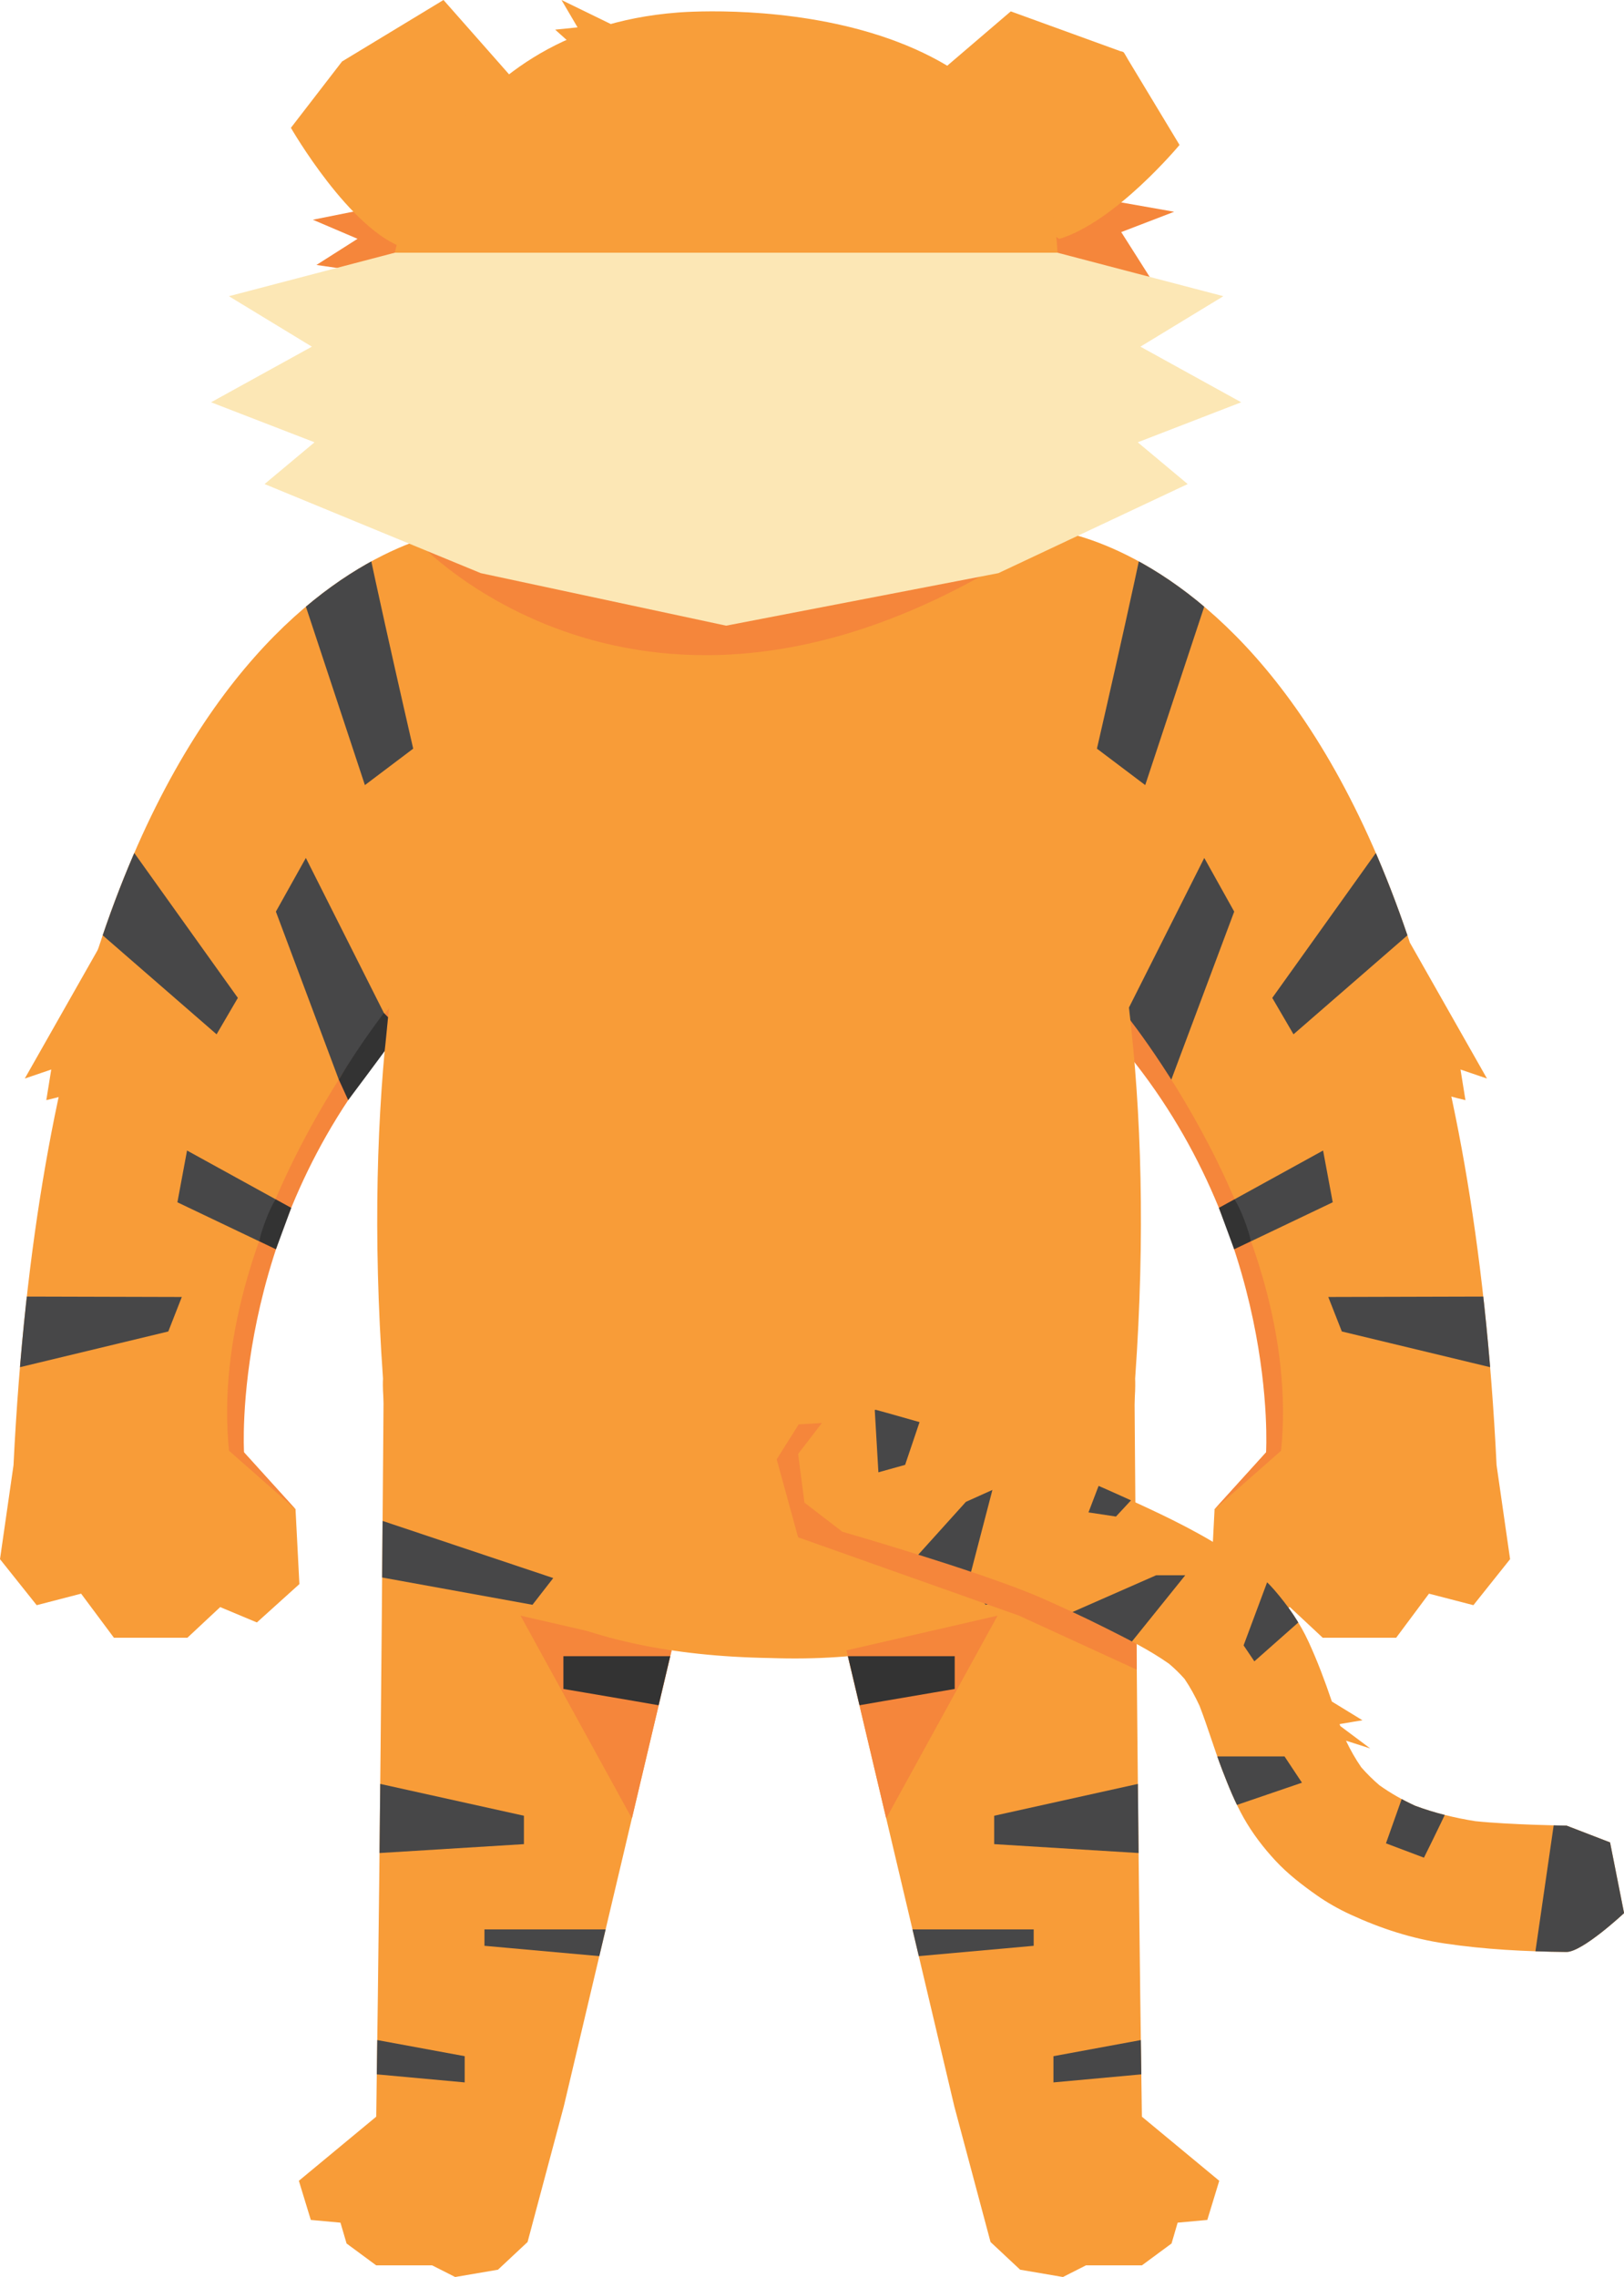 <?xml version="1.0" encoding="UTF-8"?>
<svg id="_레이어_2" data-name="레이어 2" xmlns="http://www.w3.org/2000/svg" xmlns:xlink="http://www.w3.org/1999/xlink" viewBox="0 0 449.67 630.43">
  <defs>
    <style>
      .cls-1 {
        fill: #333;
      }

      .cls-1, .cls-2, .cls-3, .cls-4, .cls-5, .cls-6, .cls-7 {
        stroke-width: 0px;
      }

      .cls-2 {
        fill: #f89e3a;
      }

      .cls-8 {
        clip-path: url(#clippath);
      }

      .cls-3 {
        fill: none;
      }

      .cls-4 {
        fill: #fce7b5;
      }

      .cls-5 {
        fill: #f89c38;
      }

      .cls-9 {
        clip-path: url(#clippath-1);
      }

      .cls-10 {
        clip-path: url(#clippath-4);
      }

      .cls-11 {
        clip-path: url(#clippath-3);
      }

      .cls-12 {
        clip-path: url(#clippath-2);
      }

      .cls-6 {
        fill: #f5863b;
      }

      .cls-7 {
        fill: #474748;
      }
    </style>
    <clipPath id="clippath">
      <path class="cls-3" d="M290.28,146.63s111.81,7.96,124.11,259.05l3.74,26.01-10.16,12.74-12.3-3.19-9.09,12.21h-20.33s-9.09-8.49-9.09-8.49l-10.16,4.25-11.77-10.62,1.07-20.7,14.44-15.93s3.74-60.52-40.12-112.54l-53.55-128.12,33.22-14.68Z"/>
    </clipPath>
    <clipPath id="clippath-1">
      <path class="cls-3" d="M127.86,146.63S16.05,154.59,3.74,405.68l-3.74,26.01,10.16,12.74,12.3-3.19,9.09,12.21h20.33l9.09-8.49,10.16,4.25,11.77-10.62-1.07-20.7-14.44-15.93s-3.74-60.52,40.12-112.54l53.55-128.12-33.22-14.68Z"/>
    </clipPath>
    <clipPath id="clippath-2">
      <path class="cls-3" d="M106.25,380.29s-.81,121.23-2.08,205.76l-21.42,17.75,3.31,10.84,8.21.75,1.69,5.77,8.2,6.05h15.49l6.38,3.23,11.85-2.02,8.2-7.67,10.02-37.52,37.49-158.57-87.35-44.37Z"/>
    </clipPath>
    <clipPath id="clippath-3">
      <path class="cls-3" d="M314.1,380.29s.81,121.23,2.08,205.76l21.42,17.75-3.31,10.84-8.21.75-1.69,5.77-8.2,6.05h-15.49s-6.38,3.23-6.38,3.23l-11.85-2.02-8.2-7.67-10.02-37.52-37.49-158.57,87.35-44.37Z"/>
    </clipPath>
    <clipPath id="clippath-4">
      <path class="cls-3" d="M433.68,505.47s-15.78-.25-25.2-1.24c-5.69-.91-11.29-2.26-16.68-4.28-3.45-1.59-6.76-3.46-9.85-5.66-1.8-1.54-3.5-3.21-5.05-5-1.61-2.33-3-4.79-4.21-7.34l6.72,2.15-8.29-6.2c-.07-.18-.14-.37-.2-.55l6.32-1.06-8.46-5.18c-.03-.08-.05-.16-.08-.24-1.87-5.53-3.92-10.97-6.36-16.28-2.41-5.26-5.68-9.96-9.46-14.34-1.57-1.82-3.33-3.47-5.2-4.99-2.98-2.41-6.03-4.75-9.28-6.79-8.82-5.54-18.46-10-27.93-14.28-10.93-4.95-22.06-9.5-33.38-13.5-11.35-4.01-34.58-10.35-34.58-10.35l-13.48,1.76-8.04,10.46,1.76,13.48,10.46,8.04s36.02,10.39,53.33,17.57c6.63,2.86,13.19,5.89,19.64,9.13,5.97,3,12.05,6.02,17.53,9.88,1.53,1.3,2.98,2.7,4.3,4.21,1.59,2.35,2.94,4.84,4.13,7.42,2.28,5.86,4.04,11.92,6.3,17.8,1.74,4.51,3.57,9.06,5.96,13.28,2.41,4.26,5.46,8.25,8.79,11.83,3.35,3.61,7.32,6.67,11.32,9.49,2.95,2.08,6.1,3.86,9.37,5.37,8.42,3.89,16.99,6.67,26.17,8.04,11.2,1.67,22.34,2.22,33.65,2.35,4.45.05,15.99-10.76,15.99-10.76l-3.88-19.58-12.11-4.67Z"/>
    </clipPath>
  </defs>
  <g id="Layer_1" data-name="Layer 1">
    <g>
      <polygon class="cls-6" points="119.88 54.19 86.63 60.84 99 66.12 87.62 73.36 110.37 76.67 119.88 54.19"/>
      <polygon class="cls-6" points="299.92 54.19 325.12 58.63 310.46 64.26 318.34 76.67 292.7 73.36 288.47 54.19 299.92 54.19"/>
      <polygon class="cls-2" points="179.28 11.61 155.47 0 159.92 7.58 153.72 8.21 162.4 16.01 179.28 11.61"/>
      <path class="cls-5" d="M314.1,380.29s.81,121.23,2.08,205.76l21.42,17.75-3.31,10.84-8.21.75-1.69,5.77-8.2,6.05h-15.49s-6.38,3.23-6.38,3.23l-11.85-2.02-8.2-7.67-10.02-37.52-37.49-158.57,87.35-44.37Z"/>
      <path class="cls-5" d="M290.28,146.63s111.81,7.96,124.11,259.05l3.74,26.01-10.16,12.74-12.3-3.19-9.09,12.21h-20.33s-9.09-8.49-9.09-8.49l-10.16,4.25-11.77-10.62,1.07-20.7,14.44-15.93s3.74-60.52-40.12-112.54l-53.55-128.12,33.22-14.68Z"/>
      <g class="cls-8">
        <g>
          <path class="cls-7" d="M318.04,140.37c1.6-2.13-14.31,66.91-14.31,66.91l13.37,10.09,23.4-70.74-22.47-6.26Z"/>
          <polygon class="cls-7" points="301.99 300.04 333.45 237.54 341.74 252.4 317.51 317.13 301.99 300.04"/>
          <polygon class="cls-7" points="387.59 226.89 352.28 276.29 358.16 286.37 392.4 256.62 387.59 226.89"/>
          <polygon class="cls-7" points="366.35 318.55 369.02 332.88 334.52 349.34 334.52 336.07 366.35 318.55"/>
          <polygon class="cls-7" points="416.07 358.97 367.79 359.1 371.54 368.65 412.91 378.61 416.07 358.97"/>
        </g>
      </g>
      <path class="cls-6" d="M307.76,283.14l2.43-4.22s50.72,60.88,44.53,122.74l-18.6,16.38,14.44-15.93s3.74-60.52-40.12-112.54l-2.69-6.43Z"/>
      <path class="cls-1" d="M341.85,332.03l-4.35,2.39,4.23,11.47,4.67-2.23s-1.4-6.17-4.55-11.64Z"/>
      <path class="cls-5" d="M127.86,146.63S16.05,154.59,3.74,405.68l-3.74,26.01,10.16,12.74,12.3-3.19,9.09,12.21h20.33l9.09-8.49,10.16,4.25,11.77-10.62-1.07-20.7-14.44-15.93s-3.74-60.52,40.12-112.54l53.55-128.12-33.22-14.68Z"/>
      <g class="cls-9">
        <g>
          <path class="cls-7" d="M100.1,140.37c-1.6-2.13,14.31,66.91,14.31,66.91l-13.37,10.09-23.4-70.74,22.47-6.26Z"/>
          <polygon class="cls-7" points="116.15 300.04 84.69 237.54 76.39 252.4 100.63 317.13 116.15 300.04"/>
          <polygon class="cls-7" points="30.55 226.89 65.86 276.29 59.97 286.37 25.74 256.62 30.55 226.89"/>
          <polygon class="cls-7" points="51.79 318.55 49.12 332.88 83.62 349.34 83.62 336.07 51.79 318.55"/>
          <polygon class="cls-7" points="2.07 358.97 50.34 359.1 46.6 368.65 5.22 378.61 2.07 358.97"/>
        </g>
      </g>
      <path class="cls-6" d="M110.37,283.14l-2.43-4.22s-50.72,60.88-44.53,122.74l18.6,16.38-14.44-15.93s-3.74-60.52,40.12-112.54l2.69-6.43Z"/>
      <path class="cls-5" d="M106.25,380.29s-.81,121.23-2.08,205.76l-21.42,17.75,3.31,10.84,8.21.75,1.69,5.77,8.2,6.05h15.49l6.38,3.23,11.85-2.02,8.2-7.67,10.02-37.52,37.49-158.57-87.35-44.37Z"/>
      <path class="cls-2" d="M312.18,16.2c-.6-1.08-1.02-1.69-1.02-1.69h0c-.18-.16-.5-.27-.91-.33l-30.38-11.03-27.97,23.93,32.42,33.77,9.02,5.29c15.65-4.77,33.26-26.01,33.26-26.01l-14.43-23.92Z"/>
      <path class="cls-2" d="M153.72,35.05L122.8,0l-28.09,17.02s-.26.31-.67.87c-1.22,1.59-13.49,17.5-13.49,17.5,0,0,16.46,28.62,31.66,33.36l9.05-5.23c.11-1.18.18-2.33.24-3.46l32.23-25.01Z"/>
      <path class="cls-2" d="M109.32,69.97S121.68,8.51,187.66,3.47c0,0,101.49-8.94,105.15,66.5l15.59,14.37-5.5,46.28-38.26,23.6-89.35,10.08-86.14-30.93,5.04-41.93,15.13-21.47Z"/>
      <polygon class="cls-6" points="185.98 456.94 144.13 447.33 174.97 503.48 185.98 456.94"/>
      <path class="cls-5" d="M273.07,158.69l-62.89,2.78-62.89-2.78s-52.58,63.2-41.24,223c0,0-5.22,75.54,107.16,77.37,105.73,3.67,101.1-77.37,101.1-77.37,11.34-159.8-41.24-223-41.24-223Z"/>
      <path class="cls-6" d="M115.38,149.73s65.11,71.26,172.25,0c0,0-105.35,33.78-172.25,0Z"/>
      <polyline class="cls-4" points="109.32 69.97 63.38 82.01 86.35 95.98 58.44 111.38 87.09 122.46 73.26 134.02 133.13 158.69 201.06 173.23 276.44 158.69 328.86 134.02 315.03 122.46 343.68 111.38 315.77 95.98 338.74 82.01 292.81 69.97"/>
      <g class="cls-12">
        <g>
          <polygon class="cls-7" points="95.92 417.75 153.19 436.92 147.44 444.32 84.07 432.82 95.92 417.75"/>
          <path class="cls-1" d="M207.95,458.55h-51.95v9.08s39.66,6.66,37.6,6.66,14.34-15.74,14.34-15.74Z"/>
          <polygon class="cls-7" points="95.86 491.83 145.07 502.73 145.07 510.59 95.86 513.62 95.86 491.83"/>
          <polygon class="cls-7" points="134.14 534.2 190.87 534.2 184.71 543.28 134.14 538.74 134.14 534.2"/>
          <polygon class="cls-7" points="95.86 563.25 128.67 569.3 128.67 576.56 89.03 572.93 95.86 563.25"/>
        </g>
      </g>
      <polygon class="cls-6" points="234.38 456.94 276.22 447.33 245.38 503.48 234.38 456.94"/>
      <g class="cls-11">
        <g>
          <polygon class="cls-7" points="324.44 417.75 267.16 436.92 272.91 444.32 336.28 432.82 324.44 417.75"/>
          <path class="cls-1" d="M212.4,458.55h51.95v9.08s-39.66,6.66-37.6,6.66-14.34-15.74-14.34-15.74Z"/>
          <polygon class="cls-7" points="324.49 491.83 275.28 502.73 275.28 510.59 324.49 513.62 324.49 491.83"/>
          <polygon class="cls-7" points="286.22 534.2 229.49 534.2 235.64 543.28 286.22 538.74 286.22 534.2"/>
          <polygon class="cls-7" points="324.49 563.25 291.69 569.3 291.69 576.56 331.33 572.93 324.49 563.25"/>
        </g>
      </g>
      <path class="cls-1" d="M93.81,298.9l2.6,5.7s10.01-13.35,10.09-13.61.95-9.36.95-9.36l-1.15-1.16s-6.42,8.29-12.5,18.42Z"/>
      <path class="cls-1" d="M76.29,332.03l4.35,2.39-4.23,11.47-4.67-2.23s1.4-6.17,4.55-11.64Z"/>
      <path class="cls-5" d="M390.39,261l21.34,37.62-7.33-2.5,1.37,8.48s-14.66-3.38-11.46-4.56-3.93-39.04-3.93-39.04Z"/>
      <path class="cls-5" d="M28.2,261l-21.34,37.62,7.33-2.5-1.37,8.48s14.66-3.38,11.46-4.56,3.93-39.04,3.93-39.04Z"/>
      <polygon class="cls-6" points="314.76 462.29 314.65 450.23 285.31 425.49 234.38 393.58 221.15 394.37 215.06 404.05 220.98 425.63 282.17 447.33 314.76 462.29"/>
      <path class="cls-5" d="M433.68,505.47s-15.78-.25-25.2-1.24c-5.69-.91-11.29-2.26-16.68-4.28-3.45-1.59-6.76-3.46-9.85-5.66-1.8-1.54-3.5-3.21-5.05-5-1.61-2.33-3-4.79-4.21-7.34l6.72,2.15-8.29-6.2c-.07-.18-.14-.37-.2-.55l6.32-1.06-8.46-5.18c-.03-.08-.05-.16-.08-.24-1.87-5.53-3.92-10.97-6.36-16.28-2.41-5.26-5.68-9.96-9.46-14.34-1.57-1.82-3.33-3.47-5.2-4.99-2.98-2.41-6.03-4.75-9.28-6.79-8.82-5.54-18.46-10-27.93-14.28-10.93-4.95-22.06-9.5-33.38-13.5-11.35-4.01-34.58-10.35-34.58-10.35l-13.48,1.76-8.04,10.46,1.76,13.48,10.46,8.04s36.02,10.39,53.33,17.57c6.63,2.86,13.19,5.89,19.64,9.13,5.97,3,12.05,6.02,17.53,9.88,1.53,1.3,2.98,2.7,4.3,4.21,1.59,2.35,2.94,4.84,4.13,7.42,2.28,5.86,4.04,11.92,6.3,17.8,1.74,4.51,3.57,9.06,5.96,13.28,2.41,4.26,5.46,8.25,8.79,11.83,3.35,3.61,7.32,6.67,11.32,9.49,2.95,2.08,6.1,3.86,9.37,5.37,8.42,3.89,16.99,6.67,26.17,8.04,11.2,1.67,22.34,2.22,33.65,2.35,4.45.05,15.99-10.76,15.99-10.76l-3.88-19.58-12.11-4.67Z"/>
      <g class="cls-10">
        <g>
          <polygon class="cls-7" points="433.25 484.33 423.79 549.61 463.15 543.74 467.79 494.83 433.25 484.33"/>
          <path class="cls-7" d="M394.6,479.83l-10.84,30.54,10.52,3.97s14.38-28.84,14.01-31.27-13.69-3.24-13.69-3.24Z"/>
          <polygon class="cls-7" points="331.88 503.36 360.5 493.58 355.67 486.3 328.19 486.3 331.88 503.36"/>
          <polygon class="cls-7" points="355.67 425.17 344.34 455.56 347.32 459.98 366.67 442.86 355.67 425.17"/>
          <polygon class="cls-7" points="289.81 449.47 320.14 436.14 328.19 436.14 309 459.98 289.81 449.47"/>
          <polygon class="cls-7" points="314.79 383.64 301.39 418.74 309 419.89 328.19 399.21 314.79 383.64"/>
          <polygon class="cls-7" points="245.26 440.42 267.45 415.82 274.79 412.52 267.07 442.13 245.26 440.42"/>
          <polygon class="cls-7" points="241.03 370.14 243.22 407.64 250.62 405.58 259.64 378.84 241.03 370.14"/>
        </g>
      </g>
    </g>
  </g>
</svg>